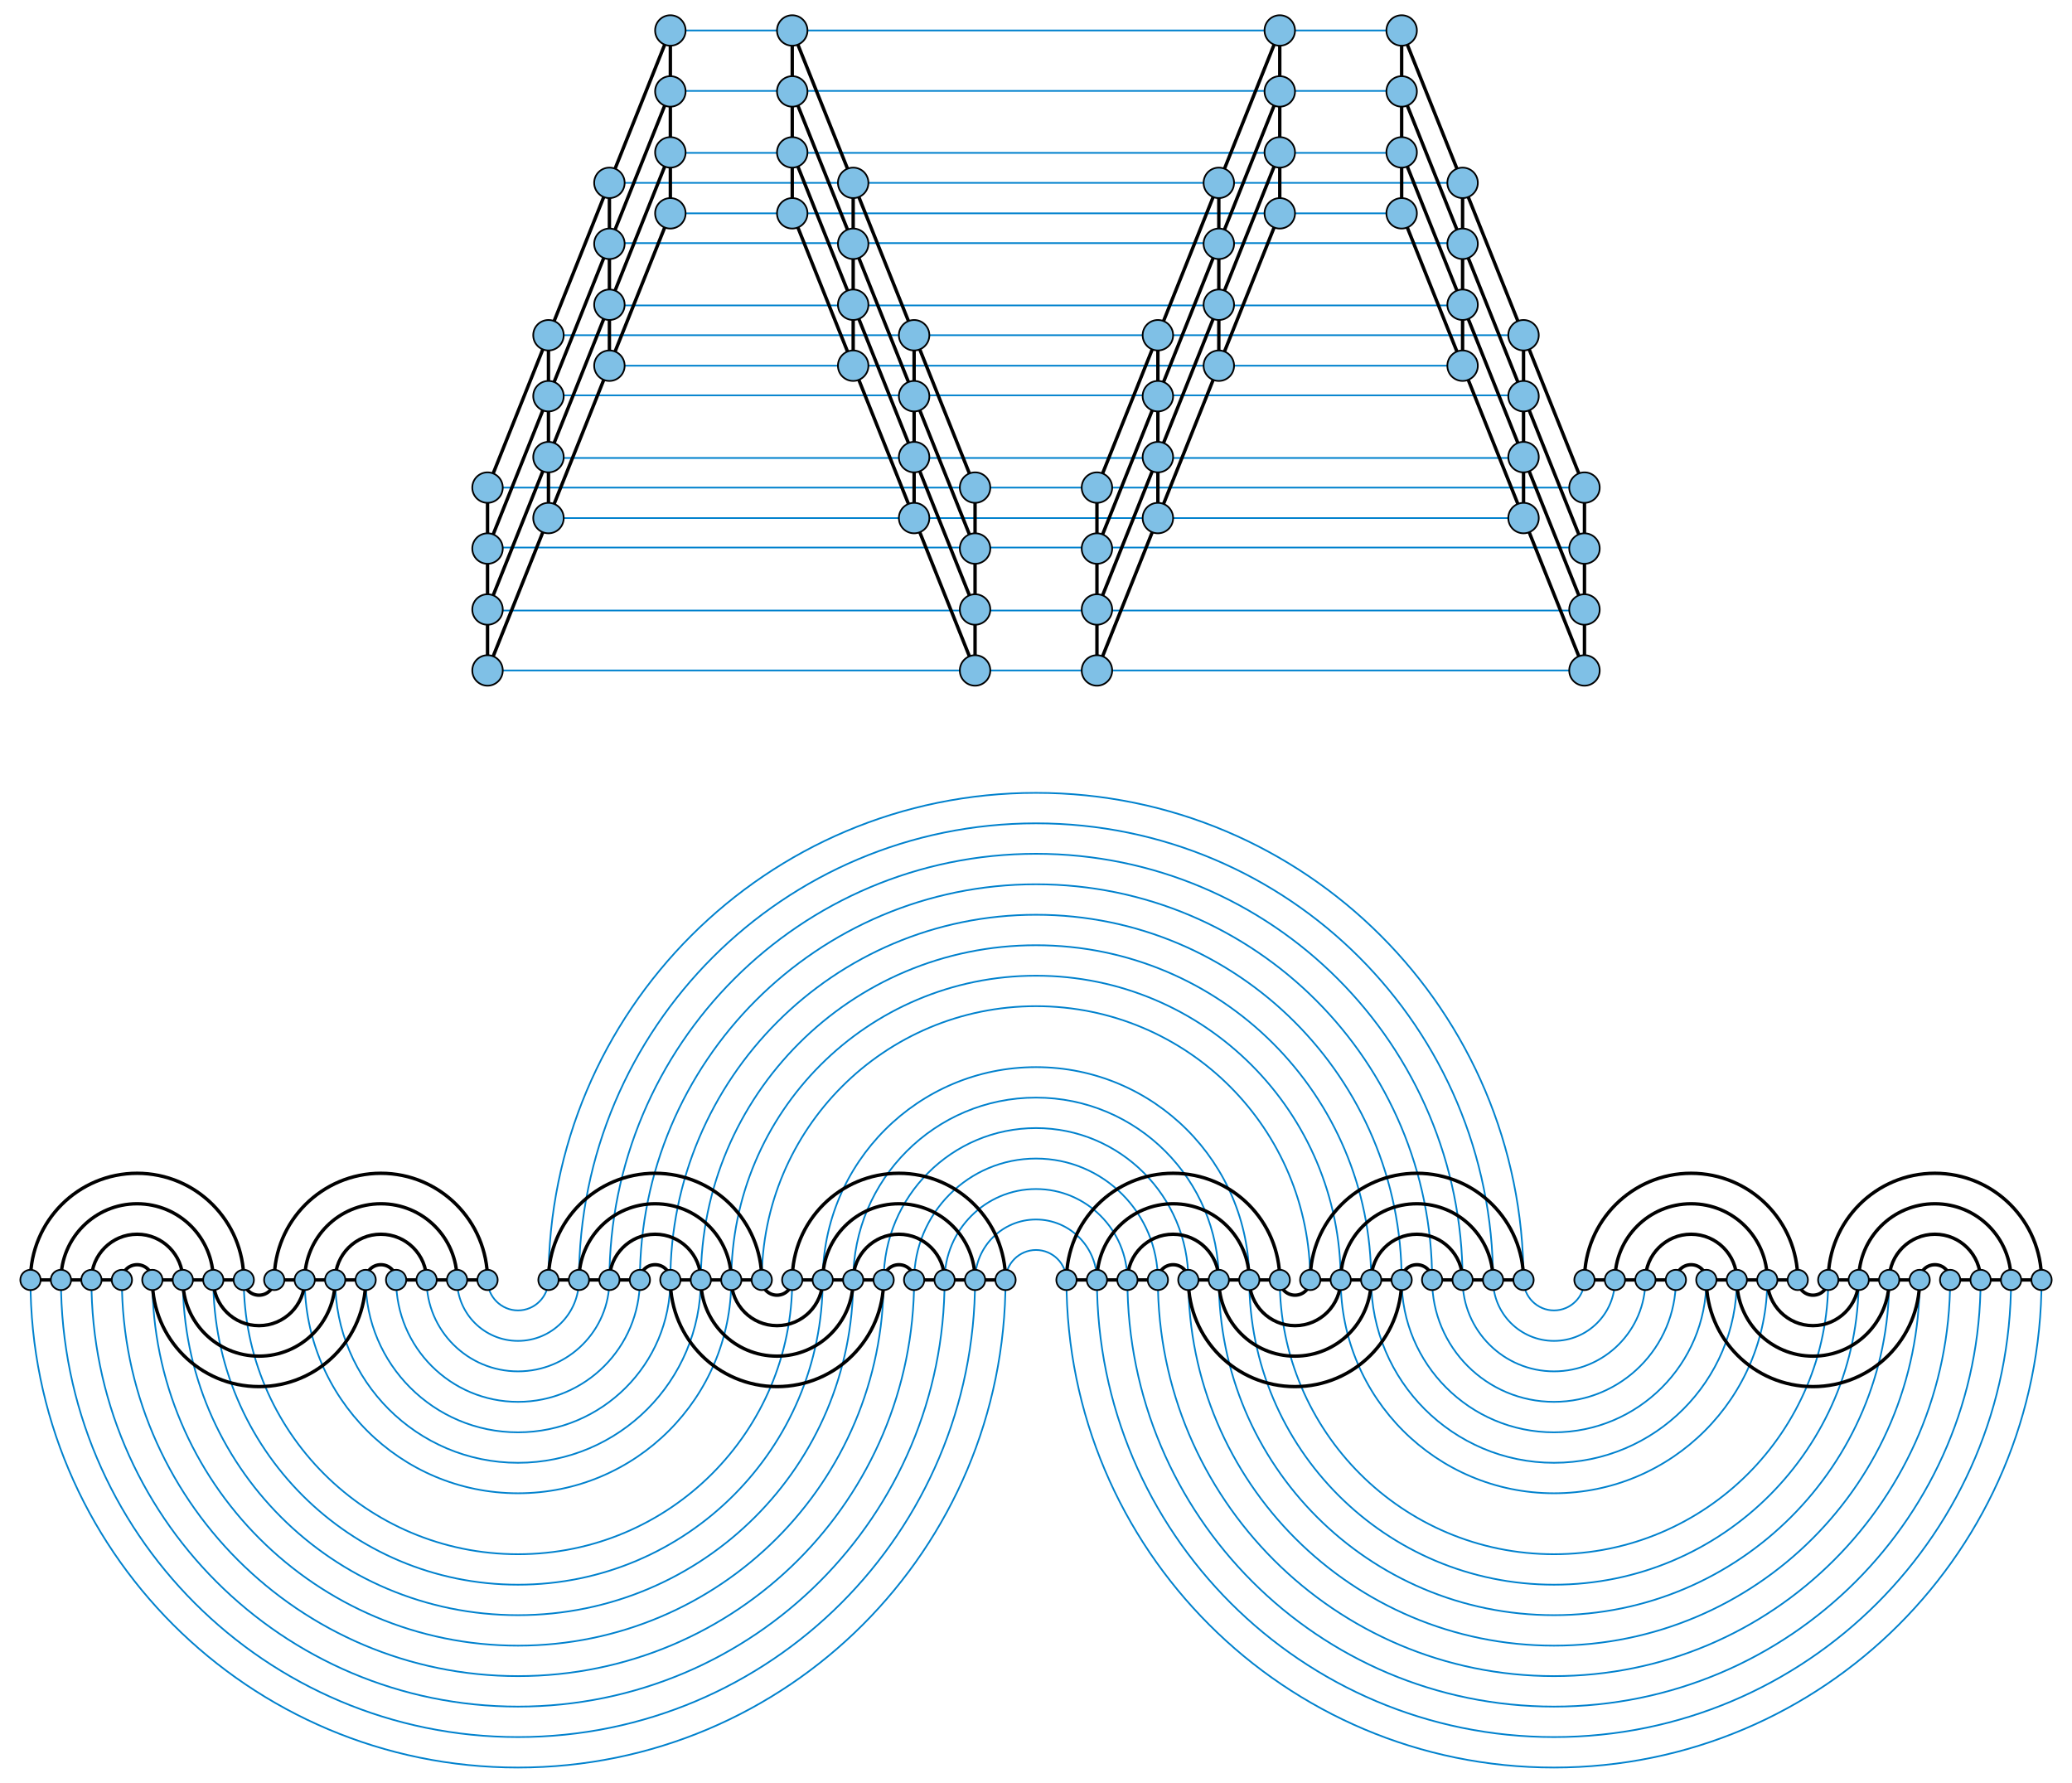 <svg xmlns="http://www.w3.org/2000/svg" width="1224" height="1053"><g fill="none" stroke="#0081CD"><path d="M1206 756c0 159.1-128.9 288-288 288S630 915.1 630 756"/><path d="M1188 756c0 149.1-120.9 270-270 270S648 905.1 648 756"/><path d="M1170 756c0 139.2-112.8 252-252 252S666 895.2 666 756"/><path d="M1152 756c0 129.2-104.8 234-234 234S684 885.2 684 756"/><path d="M1134 756c0 119.3-96.7 216-216 216s-216-96.7-216-216"/><path d="M1116 756c0 109.4-88.6 198-198 198s-198-88.6-198-198"/><path d="M1026 756c0 59.6-48.4 108-108 108s-108-48.4-108-108"/><path d="M1098 756c0 99.4-80.6 180-180 180s-180-80.6-180-180"/><path d="M1080 756c0 89.5-72.5 162-162 162s-162-72.5-162-162"/><path d="M1044 756c0 69.6-56.4 126-126 126s-126-56.4-126-126"/><path d="M1008 756c0 49.7-40.3 90-90 90s-90-40.3-90-90"/><path d="M990 756c0 39.8-32.2 72-72 72s-72-32.2-72-72"/><path d="M972 756c0 29.8-24.2 54-54 54s-54-24.2-54-54"/><path d="M954 756c0 19.9-16.1 36-36 36s-36-16.1-36-36"/><path d="M936 756c0 9.9-8.1 18-18 18s-18-8.1-18-18m-576 .3c0-159.1 128.9-288 288-288s288 128.9 288 288"/><path d="M342 756.3c0-149.1 120.9-270 270-270s270 120.9 270 270"/><path d="M360 756.3c0-139.2 112.8-252 252-252s252 112.8 252 252"/><path d="M378 756.3c0-129.2 104.8-234 234-234s234 104.8 234 234"/><path d="M396 756.3c0-119.3 96.7-216 216-216s216 96.7 216 216"/><path d="M414 756.3c0-109.4 88.6-198 198-198s198 88.6 198 198"/><path d="M504 756.3c0-59.6 48.4-108 108-108s108 48.4 108 108"/><path d="M432 756.3c0-99.4 80.6-180 180-180s180 80.6 180 180"/><path d="M450 756.3c0-89.5 72.5-162 162-162s162 72.5 162 162"/><path d="M486 756.3c0-69.6 56.4-126 126-126s126 56.4 126 126"/><path d="M522 756.3c0-49.7 40.3-90 90-90s90 40.3 90 90"/><path d="M540 756.3c0-39.8 32.2-72 72-72s72 32.2 72 72"/><path d="M558 756.3c0-29.8 24.2-54 54-54s54 24.2 54 54"/><path d="M576 756.3c0-19.9 16.1-36 36-36s36 16.1 36 36"/><path d="M594 756.3c0-9.9 8.1-18 18-18s18 8.1 18 18m-36-.3c0 159.1-128.9 288-288 288S18 915.1 18 756"/><path d="M576 756c0 149.1-120.9 270-270 270S36 905.1 36 756"/><path d="M558 756c0 139.2-112.8 252-252 252S54 895.2 54 756"/><path d="M540 756c0 129.2-104.8 234-234 234S72 885.2 72 756"/><path d="M522 756c0 119.3-96.7 216-216 216S90 875.3 90 756"/><path d="M504 756c0 109.4-88.6 198-198 198s-198-88.6-198-198"/><path d="M414 756c0 59.6-48.4 108-108 108s-108-48.4-108-108"/><path d="M486 756c0 99.4-80.6 180-180 180s-180-80.6-180-180"/><path d="M468 756c0 89.5-72.5 162-162 162s-162-72.5-162-162"/><path d="M432 756c0 69.6-56.4 126-126 126s-126-56.4-126-126"/><path d="M396 756c0 49.7-40.3 90-90 90s-90-40.3-90-90"/><path d="M378 756c0 39.8-32.2 72-72 72s-72-32.2-72-72"/><path d="M360 756c0 29.8-24.2 54-54 54s-54-24.2-54-54"/><path d="M342 756c0 19.9-16.1 36-36 36s-36-16.1-36-36"/><path d="M324 756c0 9.9-8.1 18-18 18s-18-8.1-18-18m36-450h576m-612 17.4h648M289.5 288h648M288 396h648m-646.5-35.4h648M324 270.5h576m-576-37h576M324 198h576m-540 18h504m-504-35.6h504m-504-36.8h504M360 108h504m-468 18h432M396 90.3h432M396 53.7h432M396 18h432"/></g><g fill="none" stroke="#000" stroke-width="2"><path d="M162 756c0 5-4 9-9 9s-9-4-9-9"/><path d="M216 756c0 34.8-28.2 63-63 63s-63-28.2-63-63"/><path d="M198 756c0 24.9-20.1 45-45 45s-45-20.1-45-45"/><path d="M180 756c0 14.9-12.1 27-27 27s-27-12.1-27-27m-54 0c0-5 4-9 9-9s9 4 9 9"/><path d="M18 756c0-34.8 28.2-63 63-63s63 28.2 63 63"/><path d="M36 756c0-24.9 20.1-45 45-45s45 20.1 45 45"/><path d="M54 756c0-14.9 12.1-27 27-27s27 12.1 27 27m108 0c0-5 4-9 9-9s9 4 9 9"/><path d="M162 756c0-34.8 28.2-63 63-63s63 28.2 63 63"/><path d="M180 756c0-24.9 20.1-45 45-45s45 20.1 45 45"/><path d="M198 756c0-14.9 12.1-27 27-27s27 12.1 27 27m-234 0h54m216-360V288m36 18V198m36 18V108m36 18V18M288 396l108-270M288 360L396 90M288 324L396 54M288 288L396 18m180 378V288m-36 18V198m-36 18V108m-36 18V18m108 378L468 126m108 234L468 90m108 234L468 54m108 234L468 18m468 378V288m-36 18V198m-36 18V108m-36 18V18m108 378L828 126m108 234L828 90m108 234L828 54m108 234L828 18M648 396V288m36 18V198m36 18V108m36 18V18M648 396l108-270M648 360L756 90M648 324L756 54M648 288L756 18M90 756h54m18 0h54m18 0h54m180 0c0 5-4 9-9 9s-9-4-9-9"/><path d="M522 756c0 34.8-28.2 63-63 63s-63-28.2-63-63"/><path d="M504 756c0 24.9-20.1 45-45 45s-45-20.1-45-45"/><path d="M486 756c0 14.9-12.1 27-27 27s-27-12.1-27-27m-54 0c0-5 4-9 9-9s9 4 9 9"/><path d="M324 756c0-34.8 28.2-63 63-63s63 28.2 63 63"/><path d="M342 756c0-24.9 20.1-45 45-45s45 20.1 45 45"/><path d="M360 756c0-14.9 12.1-27 27-27s27 12.1 27 27m108 0c0-5 4-9 9-9s9 4 9 9"/><path d="M468 756c0-34.8 28.2-63 63-63s63 28.2 63 63"/><path d="M486 756c0-24.9 20.1-45 45-45s45 20.1 45 45"/><path d="M504 756c0-14.9 12.1-27 27-27s27 12.1 27 27m-234 0h54m18 0h54m18 0h54m18 0h54m180 0c0 5-4 9-9 9s-9-4-9-9"/><path d="M828 756c0 34.8-28.2 63-63 63s-63-28.2-63-63"/><path d="M810 756c0 24.9-20.1 45-45 45s-45-20.1-45-45"/><path d="M792 756c0 14.9-12.1 27-27 27s-27-12.1-27-27m-54 0c0-5 4-9 9-9s9 4 9 9"/><path d="M630 756c0-34.8 28.2-63 63-63s63 28.2 63 63"/><path d="M648 756c0-24.9 20.1-45 45-45s45 20.1 45 45"/><path d="M666 756c0-14.9 12.1-27 27-27s27 12.1 27 27m108 0c0-5 4-9 9-9s9 4 9 9"/><path d="M774 756c0-34.8 28.2-63 63-63s63 28.2 63 63"/><path d="M792 756c0-24.9 20.1-45 45-45s45 20.1 45 45"/><path d="M810 756c0-14.9 12.1-27 27-27s27 12.1 27 27m-234 0h54m18 0h54m18 0h54m18 0h54m180 0c0 5-4 9-9 9s-9-4-9-9"/><path d="M1134 756c0 34.8-28.2 63-63 63s-63-28.2-63-63"/><path d="M1116 756c0 24.9-20.1 45-45 45s-45-20.1-45-45"/><path d="M1098 756c0 14.9-12.1 27-27 27s-27-12.1-27-27m-54 0c0-5 4-9 9-9s9 4 9 9"/><path d="M936 756c0-34.8 28.2-63 63-63s63 28.2 63 63"/><path d="M954 756c0-24.9 20.1-45 45-45s45 20.1 45 45"/><path d="M972 756c0-14.9 12.1-27 27-27s27 12.1 27 27m108 0c0-5 4-9 9-9s9 4 9 9"/><path d="M1080 756c0-34.8 28.2-63 63-63s63 28.2 63 63"/><path d="M1098 756c0-24.9 20.1-45 45-45s45 20.1 45 45"/><path d="M1116 756c0-14.9 12.1-27 27-27s27 12.1 27 27m-234 0h54m18 0h54m18 0h54m18 0h54"/></g><g fill="#7FC0E6" stroke="#000"><circle cx="288" cy="396" r="9"/><circle cx="288" cy="360" r="9"/><circle cx="288" cy="324" r="9"/><circle cx="288" cy="288" r="9"/><circle cx="324" cy="306" r="9"/><circle cx="324" cy="270" r="9"/><circle cx="324" cy="234" r="9"/><circle cx="324" cy="198" r="9"/><circle cx="360" cy="216" r="9"/><circle cx="360" cy="180" r="9"/><circle cx="360" cy="144" r="9"/><circle cx="360" cy="108" r="9"/><circle cx="396" cy="126" r="9"/><circle cx="396" cy="90" r="9"/><circle cx="396" cy="54" r="9"/><circle cx="396" cy="18" r="9"/><circle cx="576" cy="396" r="9"/><circle cx="576" cy="360" r="9"/><circle cx="576" cy="324" r="9"/><circle cx="576" cy="288" r="9"/><circle cx="540" cy="306" r="9"/><circle cx="540" cy="270" r="9"/><circle cx="540" cy="234" r="9"/><circle cx="540" cy="198" r="9"/><circle cx="504" cy="216" r="9"/><circle cx="504" cy="180" r="9"/><circle cx="504" cy="144" r="9"/><circle cx="504" cy="108" r="9"/><circle cx="468" cy="126" r="9"/><circle cx="468" cy="90" r="9"/><circle cx="468" cy="54" r="9"/><circle cx="468" cy="18" r="9"/><circle cx="936" cy="396" r="9"/><circle cx="936" cy="360" r="9"/><circle cx="936" cy="324" r="9"/><circle cx="936" cy="288" r="9"/><circle cx="900" cy="306" r="9"/><circle cx="900" cy="270" r="9"/><circle cx="900" cy="234" r="9"/><circle cx="900" cy="198" r="9"/><circle cx="864" cy="216" r="9"/><circle cx="864" cy="180" r="9"/><circle cx="864" cy="144" r="9"/><circle cx="864" cy="108" r="9"/><circle cx="828" cy="126" r="9"/><circle cx="828" cy="90" r="9"/><circle cx="828" cy="54" r="9"/><circle cx="828" cy="18" r="9"/><circle cx="648" cy="396" r="9"/><circle cx="648" cy="360" r="9"/><circle cx="648" cy="324" r="9"/><circle cx="648" cy="288" r="9"/><circle cx="684" cy="306" r="9"/><circle cx="684" cy="270" r="9"/><circle cx="684" cy="234" r="9"/><circle cx="684" cy="198" r="9"/><circle cx="720" cy="216" r="9"/><circle cx="720" cy="180" r="9"/><circle cx="720" cy="144" r="9"/><circle cx="720" cy="108" r="9"/><circle cx="756" cy="126" r="9"/><circle cx="756" cy="90" r="9"/><circle cx="756" cy="54" r="9"/><circle cx="756" cy="18" r="9"/><circle cx="18" cy="756" r="6"/><circle cx="36" cy="756" r="6"/><circle cx="54" cy="756" r="6"/><circle cx="72" cy="756" r="6"/><circle cx="90" cy="756" r="6"/><circle cx="108" cy="756" r="6"/><circle cx="126" cy="756" r="6"/><circle cx="144" cy="756" r="6"/><circle cx="162" cy="756" r="6"/><circle cx="180" cy="756" r="6"/><circle cx="198" cy="756" r="6"/><circle cx="216" cy="756" r="6"/><circle cx="234" cy="756" r="6"/><circle cx="252" cy="756" r="6"/><circle cx="270" cy="756" r="6"/><circle cx="288" cy="756" r="6"/><circle cx="324" cy="756" r="6"/><circle cx="342" cy="756" r="6"/><circle cx="360" cy="756" r="6"/><circle cx="378" cy="756" r="6"/><circle cx="396" cy="756" r="6"/><circle cx="414" cy="756" r="6"/><circle cx="432" cy="756" r="6"/><circle cx="450" cy="756" r="6"/><circle cx="468" cy="756" r="6"/><circle cx="486" cy="756" r="6"/><circle cx="504" cy="756" r="6"/><circle cx="522" cy="756" r="6"/><circle cx="540" cy="756" r="6"/><circle cx="558" cy="756" r="6"/><circle cx="576" cy="756" r="6"/><circle cx="594" cy="756" r="6"/><circle cx="630" cy="756" r="6"/><circle cx="648" cy="756" r="6"/><circle cx="666" cy="756" r="6"/><circle cx="684" cy="756" r="6"/><circle cx="702" cy="756" r="6"/><circle cx="720" cy="756" r="6"/><circle cx="738" cy="756" r="6"/><circle cx="756" cy="756" r="6"/><circle cx="774" cy="756" r="6"/><circle cx="792" cy="756" r="6"/><circle cx="810" cy="756" r="6"/><circle cx="828" cy="756" r="6"/><circle cx="846" cy="756" r="6"/><circle cx="864" cy="756" r="6"/><circle cx="882" cy="756" r="6"/><circle cx="900" cy="756" r="6"/><circle cx="936" cy="756" r="6"/><circle cx="954" cy="756" r="6"/><circle cx="972" cy="756" r="6"/><circle cx="990" cy="756" r="6"/><circle cx="1008" cy="756" r="6"/><circle cx="1026" cy="756" r="6"/><circle cx="1044" cy="756" r="6"/><circle cx="1062" cy="756" r="6"/><circle cx="1080" cy="756" r="6"/><circle cx="1098" cy="756" r="6"/><circle cx="1116" cy="756" r="6"/><circle cx="1134" cy="756" r="6"/><circle cx="1152" cy="756" r="6"/><circle cx="1170" cy="756" r="6"/><circle cx="1188" cy="756" r="6"/><circle cx="1206" cy="756" r="6"/></g></svg>